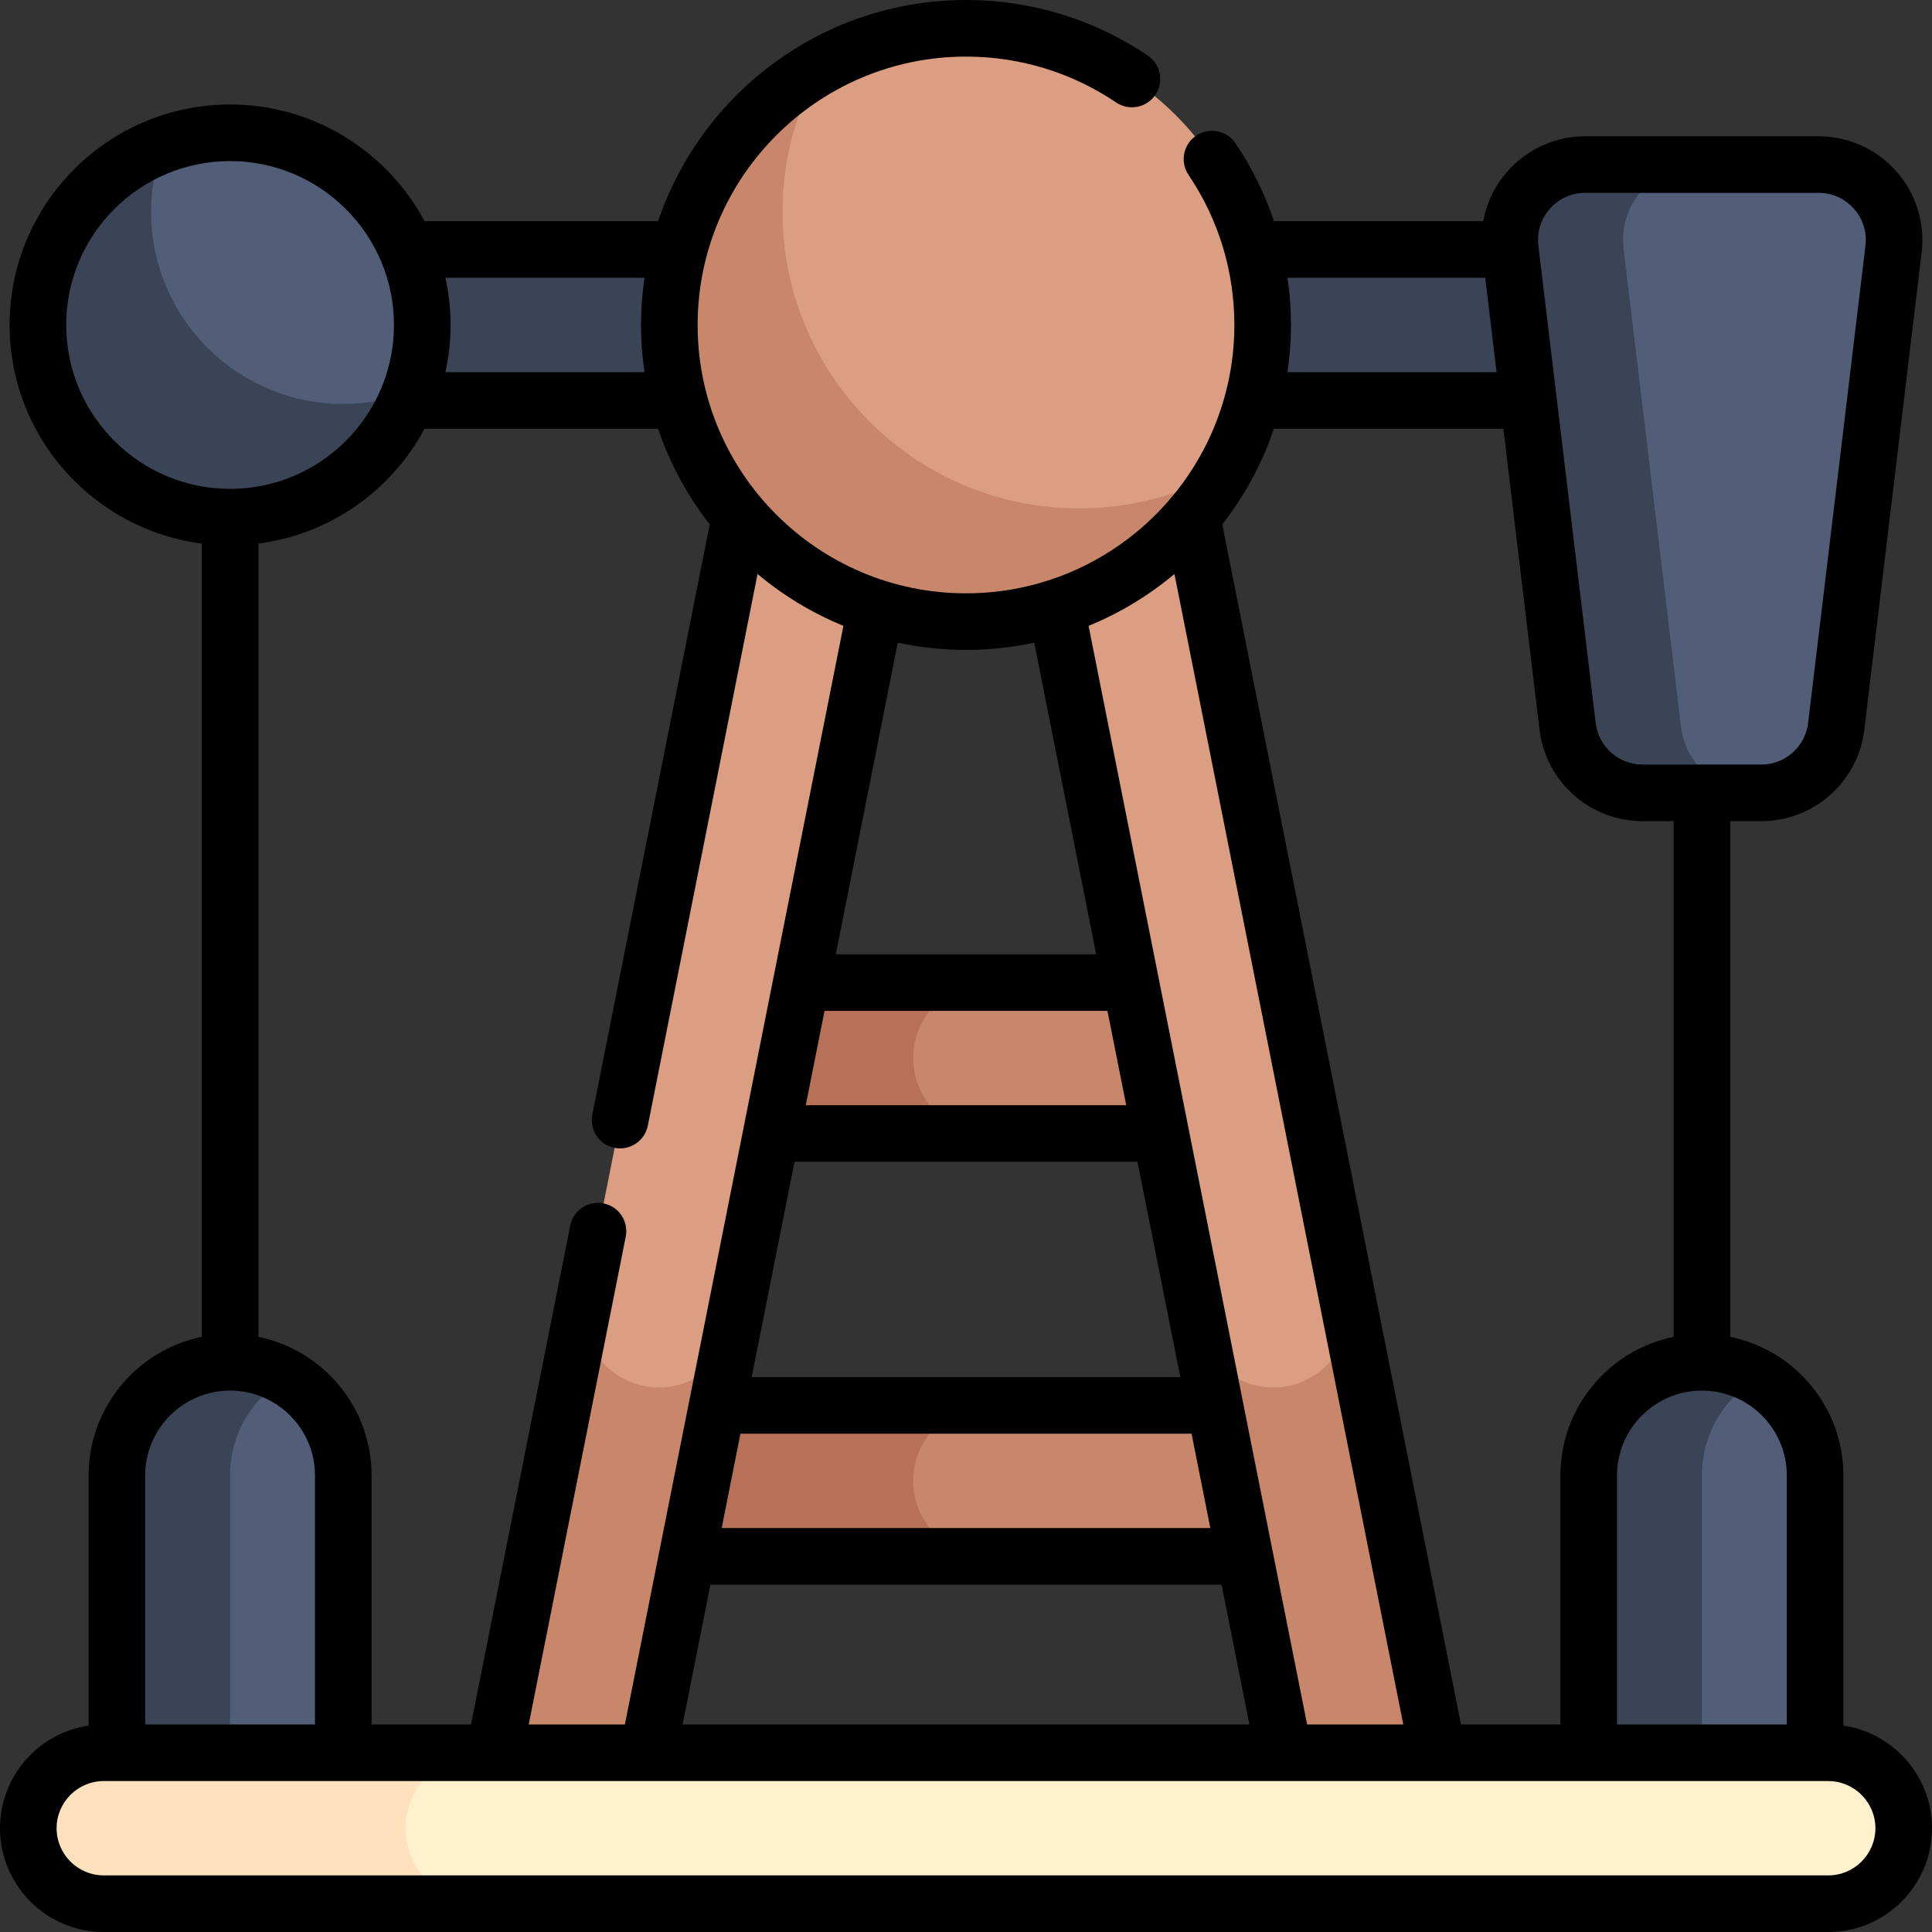 <svg id="Capa_1" enable-background="new 0 0 512 512" height="512" viewBox="0 0 512 512" width="512" xmlns="http://www.w3.org/2000/svg"><rect x="0" y="0" width="512" height="512" fill="#333333" stroke="none"/><g><g><path d="m451.025 361.025c-16.569 0-30 13.431-30 30v93.475h60v-93.475c0-16.569-13.432-30-30-30z" fill="#525e77"/></g><g><path d="m466.025 365.048c-4.414-2.554-9.534-4.023-15-4.023-16.569 0-30 13.432-30 30v93.475h30v-93.475c0-11.102 6.035-20.789 15-25.977z" fill="#3b4456"/></g><g><path d="m177 260.388h158v40h-158z" fill="#c8866a"/></g><g><path d="m60.975 66.119h390.049v40h-390.049z" fill="#3b4456"/></g><g><path d="m242 280.388c0-11.046 8.954-20 20-20h-85v40h85c-11.046 0-20-8.954-20-20z" fill="#b77158"/></g><g><path d="m167 372.444h178v40h-178z" fill="#c8866a"/></g><g><path d="m242 392.444c0-11.046 8.954-20 20-20h-95v40h95c-11.046 0-20-8.954-20-20z" fill="#b77158"/></g><g><path d="m-22.104 273.519h414.963v40h-414.963z" fill="#db9e82" transform="matrix(.195 -.981 .981 .195 -138.667 418.072)"/></g><g><g><path d="m170.698 367.316c-10.833-2.155-17.869-12.684-15.714-23.517l-29.7 149.313 39.231 7.804 29.7-149.313c-2.154 10.833-12.683 17.868-23.517 15.713z" fill="#c8866a"/></g></g><g><path d="m119.141 273.519h414.963v40h-414.963z" fill="#db9e82" transform="matrix(-.195 -.981 .981 -.195 102.464 671.129)"/></g><g><g><path d="m341.302 367.316c10.833-2.155 17.869-12.684 15.714-23.517l29.7 149.313-39.231 7.804-29.7-149.313c2.154 10.833 12.683 17.868 23.517 15.713z" fill="#c8866a"/></g></g><g><path d="m484.5 504.5h-457c-11.046 0-20-8.954-20-20 0-11.046 8.954-20 20-20h457c11.046 0 20 8.954 20 20 0 11.046-8.954 20-20 20z" fill="#fff1ce"/></g><g><path d="m60.975 361.025c16.569 0 30 13.431 30 30v93.475h-60v-93.475c0-16.569 13.432-30 30-30z" fill="#525e77"/></g><g><path d="m75.975 365.048c-4.414-2.554-9.534-4.023-15-4.023-16.569 0-30 13.432-30 30v93.475h30v-93.475c0-11.102 6.036-20.789 15-25.977z" fill="#3b4456"/></g><g><path d="m107.5 484.5c0-11.046 8.954-20 20-20h-100c-11.046 0-20 8.954-20 20 0 11.046 8.954 20 20 20h100c-11.046 0-20-8.954-20-20z" fill="#ffe1bd"/></g><g><circle cx="256" cy="86.119" fill="#db9e82" r="78.619"/></g><g><path d="m286 134.738c-43.42 0-78.619-35.199-78.619-78.619 0-14.002 3.677-27.138 10.093-38.526-23.925 13.48-40.093 39.108-40.093 68.526 0 43.42 35.199 78.619 78.619 78.619 29.418 0 55.046-16.168 68.526-40.093-11.388 6.416-24.524 10.093-38.526 10.093z" fill="#c8866a"/></g><g><path d="m466.759 210.115h-31.468c-10.123 0-18.65-7.564-19.857-17.615l-15.196-126.5c-1.43-11.906 7.866-22.385 19.857-22.385h61.858c11.991 0 21.287 10.479 19.857 22.385l-15.195 126.5c-1.206 10.051-9.733 17.615-19.856 17.615z" fill="#525e77"/></g><g><path d="m445.477 192.5-15.195-126.5c-1.43-11.906 7.866-22.385 19.857-22.385h-30.043c-11.991 0-21.287 10.479-19.857 22.385l15.195 126.5c1.207 10.051 9.734 17.615 19.857 17.615h30.043c-10.123 0-18.65-7.564-19.857-17.615z" fill="#3b4456"/></g><g><circle cx="60.975" cy="86.119" fill="#525e77" r="50.932"/></g><g><path d="m90.975 107.051c-28.129 0-50.932-22.803-50.932-50.932 0-6.243 1.128-12.221 3.184-17.748-19.377 7.205-33.184 25.862-33.184 47.748 0 28.129 22.803 50.932 50.932 50.932 21.886 0 40.543-13.807 47.748-33.184-5.526 2.056-11.505 3.184-17.748 3.184z" fill="#3b4456"/></g><path d="m488.524 457.297v-66.272c0-18.11-12.904-33.261-30-36.745v-136.666h8.234c13.906 0 25.645-10.412 27.304-24.22l15.195-126.5c.938-7.804-1.517-15.65-6.732-21.529s-12.713-9.251-20.571-9.251h-61.858c-7.859 0-15.357 3.372-20.573 9.252-3.354 3.781-5.558 8.379-6.46 13.253h-55.438c-2.446-7.265-5.862-14.208-10.218-20.655-2.318-3.433-6.98-4.335-10.413-2.017s-4.335 6.98-2.017 10.413c7.943 11.758 12.142 25.507 12.142 39.759 0 39.215-31.904 71.119-71.119 71.119s-71.119-31.904-71.119-71.119 31.904-71.119 71.119-71.119c14.259 0 28.011 4.201 39.771 12.15 3.434 2.319 8.095 1.417 10.414-2.014 2.319-3.432 1.418-8.095-2.014-10.414-14.25-9.631-30.907-14.722-48.171-14.722-37.871 0-70.086 24.582-81.59 58.619h-61.896c-9.853-18.391-29.255-30.932-51.538-30.932-32.22 0-58.433 26.212-58.433 58.432 0 29.677 22.245 54.239 50.933 57.934v210.227c-17.096 3.484-30 18.635-30 36.745v66.272c-13.263 1.954-23.476 13.406-23.476 27.203 0 15.164 12.336 27.5 27.5 27.5h457c15.164 0 27.5-12.336 27.5-27.5 0-13.797-10.213-25.249-23.476-27.203zm-15-66.272v65.975h-45v-65.975c0-12.406 10.094-22.5 22.5-22.5s22.5 10.094 22.5 22.5zm-30-36.745c-17.096 3.484-30 18.635-30 36.745v65.975h-26.344l-63.26-318.028c5.889-7.551 10.543-16.1 13.671-25.353h60.814l9.583 79.775c1.658 13.808 13.396 24.22 27.304 24.22h8.233v136.666zm-32.78-298.961c2.405-2.712 5.727-4.205 9.352-4.205h61.858c3.624 0 6.945 1.493 9.351 4.205s3.492 6.188 3.061 9.786l-15.195 126.5c-.755 6.275-6.09 11.009-12.411 11.009h-31.468c-6.321 0-11.657-4.732-12.411-11.009l-15.195-126.5c-.434-3.598.653-7.074 3.058-9.786zm-17.144 18.3 3.003 25h-55.402c.596-4.083.918-8.254.918-12.5 0-4.212-.308-8.386-.906-12.5zm-82.358 78.501 60.645 304.88h-25.491l-57.911-291.143c8.31-3.399 15.977-8.052 22.757-13.737zm-92.728 115.769h74.973l4.973 25h-84.918zm-7.957 40h90.886l11.349 57.056h-113.584zm-14.333 72.055h119.551l4.973 25h-129.496zm-7.956 40h135.464l7.371 37.056h-150.206zm85.81-249.631 16.425 82.575h-69.005l16.425-82.575c5.833 1.251 11.877 1.925 18.078 1.925s12.244-.673 18.077-1.925zm-50.562-4.456-57.912 291.143h-25.491l25.714-129.271c.809-4.063-1.83-8.011-5.893-8.818-4.055-.811-8.011 1.829-8.818 5.893l-26.295 132.196h-26.345v-65.975c0-18.11-12.904-33.261-30-36.745v-210.227c19.082-2.458 35.309-14.142 44.038-30.434h61.896c3.127 9.253 7.782 17.802 13.671 25.353l-31.11 156.399c-.809 4.063 1.83 8.011 5.893 8.818.493.099.985.146 1.471.146 3.505 0 6.639-2.469 7.348-6.038l29.076-146.177c6.779 5.685 14.446 10.338 22.757 13.737zm-52.717-92.238c-.596 4.083-.918 8.254-.918 12.5s.322 8.417.918 12.5h-52.752c.882-4.03 1.36-8.209 1.36-12.5s-.478-8.47-1.36-12.5zm-153.256 12.5c0-23.948 19.483-43.432 43.433-43.432 23.948 0 43.432 19.483 43.432 43.432s-19.483 43.432-43.432 43.432c-23.95 0-43.433-19.484-43.433-43.432zm43.433 282.406c12.406 0 22.5 10.094 22.5 22.5v65.975h-45v-65.975c0-12.406 10.093-22.5 22.5-22.5zm423.524 128.475h-457c-6.893 0-12.5-5.607-12.5-12.5s5.607-12.5 12.5-12.5h457c6.893 0 12.5 5.607 12.5 12.5s-5.607 12.5-12.5 12.5z"/></g></svg>